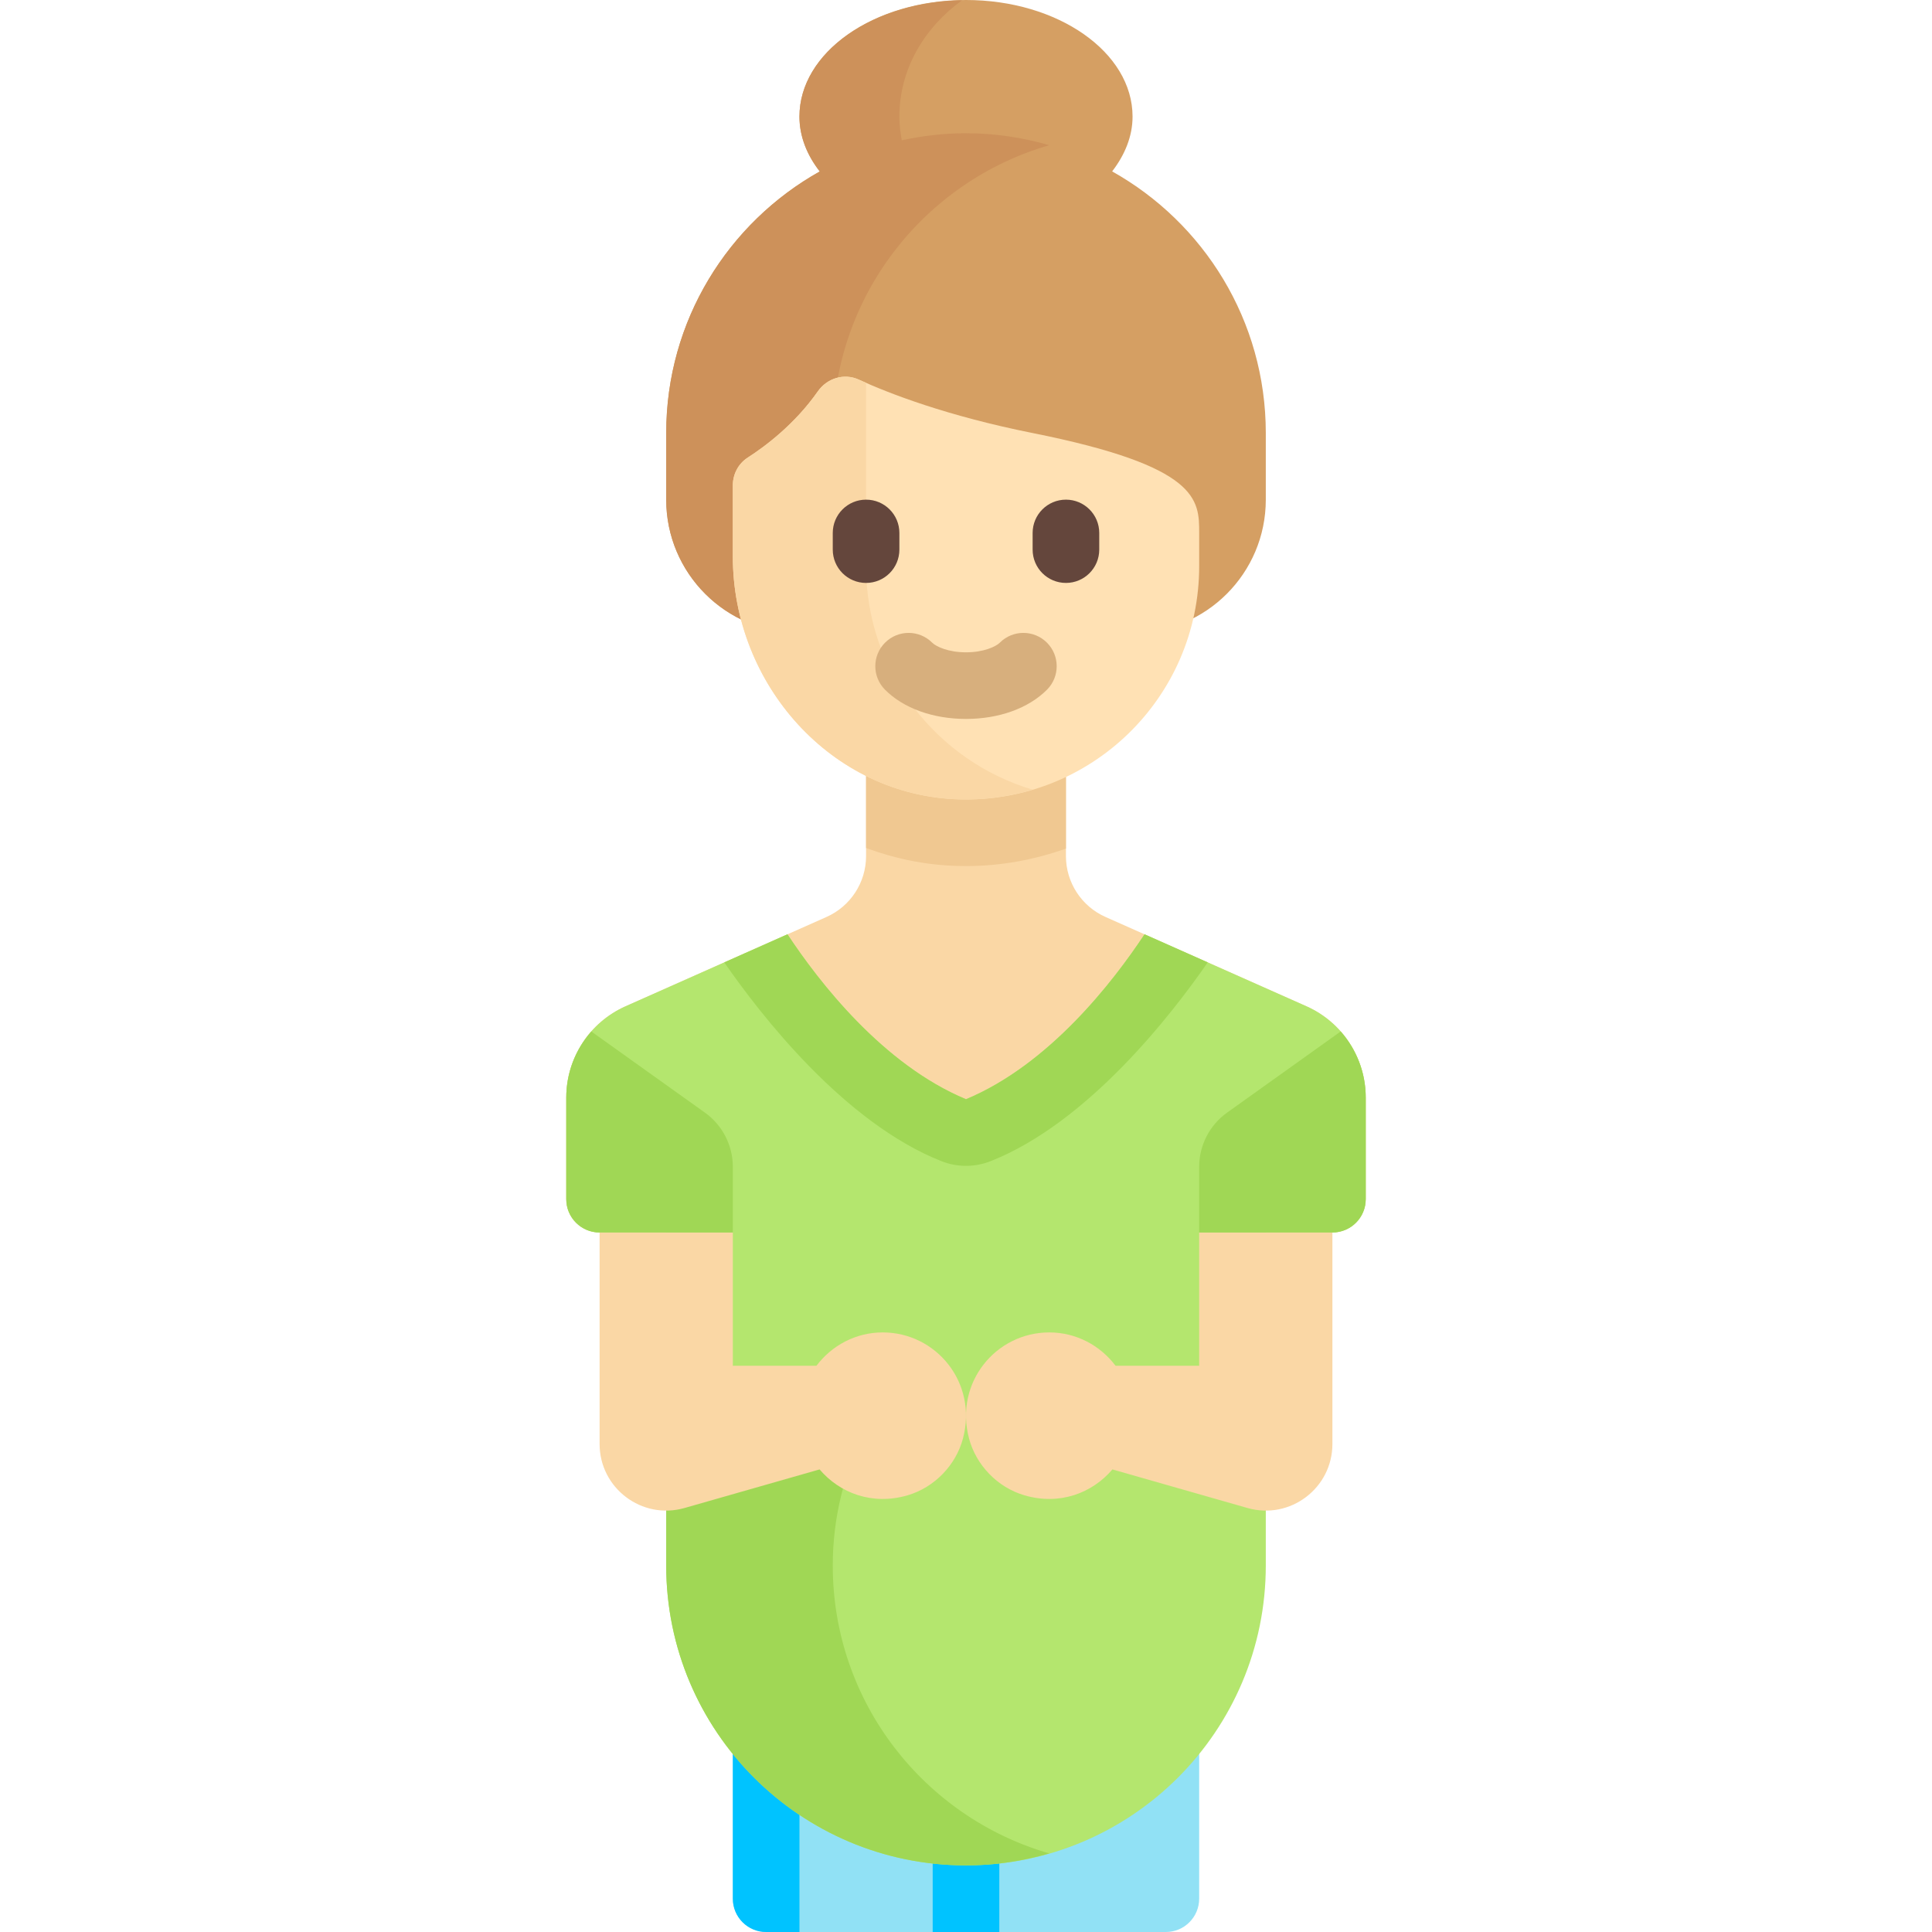 <?xml version="1.0" encoding="iso-8859-1"?>
<!-- Generator: Adobe Illustrator 19.0.0, SVG Export Plug-In . SVG Version: 6.00 Build 0)  -->
<svg xmlns="http://www.w3.org/2000/svg" xmlns:xlink="http://www.w3.org/1999/xlink" version="1.1" id="Layer_1" x="0px" y="0px" viewBox="0 0 512 512" style="enable-background:new 0 0 512 512;" xml:space="preserve">
<path style="fill:#91E1F5;" d="M308.967,512H203.035c-4.875,0-8.828-3.952-8.828-8.828v-61.793h123.586v61.793  C317.794,508.048,313.842,512,308.967,512z"/>
<g>
	<rect x="247.171" y="467.86" style="fill:#00C3FF;" width="17.655" height="44.14"/>
	<path style="fill:#00C3FF;" d="M194.208,441.379v61.793c0,4.875,3.952,8.828,8.828,8.828h8.828v-70.621H194.208z"/>
</g>
<path style="fill:#FAD7A5;" d="M346.205,266.665l-53.237-23.661c-6.376-2.834-10.485-9.156-10.485-16.133v-23.837h-52.966v23.837  c0,6.977-4.109,13.3-10.485,16.133l-53.237,23.661c-9.564,4.251-15.727,13.734-15.727,24.2v26.928c0,4.875,3.952,8.828,8.828,8.828  h194.207c4.876,0,8.828-3.953,8.828-8.828v-26.928C361.932,280.4,355.769,270.916,346.205,266.665z"/>
<path style="fill:#B4E66E;" d="M346.205,266.665l-42.89-19.063c-8.303,12.565-25.244,34.511-47.315,43.707  c-22.071-9.196-39.011-31.143-47.315-43.707l-42.89,19.063c-9.564,4.251-15.727,13.734-15.727,24.2v26.928  c0,4.875,3.952,8.828,8.828,8.828h17.655c0,0,0,85.289,0,88.276c0,43.878,35.57,79.448,79.448,79.448s79.448-35.571,79.448-79.448  c0-2.987,0-88.276,0-88.276h17.655c4.876,0,8.828-3.953,8.828-8.828v-26.928C361.932,280.4,355.769,270.916,346.205,266.665z"/>
<path style="fill:#A0D755;" d="M220.691,414.897c0-12.702,3.057-24.663,8.356-35.31h-52.494c0,18.031,0,34.047,0,35.31  c0,43.878,35.57,79.448,79.448,79.448c7.666,0,15.055-1.145,22.069-3.171C244.941,481.602,220.691,451.108,220.691,414.897z"/>
<path style="fill:#F0C891;" d="M229.518,224.724c7.577,2.814,15.648,4.504,24.052,4.756c0.81,0.024,1.625,0.037,2.431,0.037  c9.296,0,18.185-1.688,26.483-4.635v-21.848h-52.966V224.724z"/>
<path style="fill:#D59F63;" d="M294.732,45.422c3.337-4.348,5.407-9.244,5.407-14.526C300.139,13.833,280.378,0,256.001,0  s-44.138,13.833-44.138,30.897c0,5.282,2.07,10.178,5.407,14.526c-24.281,13.593-40.717,39.531-40.717,69.336v17.655  c0,19.501,15.809,35.31,35.31,35.31h88.276c19.502,0,35.31-15.809,35.31-35.31v-17.655  C335.449,84.953,319.013,59.016,294.732,45.422z"/>
<path style="fill:#CD915A;" d="M220.691,132.414v-17.655c0-36.212,24.251-66.705,57.379-76.277  c-7.014-2.026-14.402-3.171-22.069-3.171c-5.848,0-11.531,0.675-17.019,1.873c-0.374-2.051-0.636-4.136-0.636-6.287  c0-12.515,6.559-23.541,16.609-30.823c-23.881,0.398-43.092,14.01-43.092,30.823c0,5.294,1.981,10.226,5.367,14.55  c-24.258,13.6-40.677,39.523-40.677,69.312v17.655c0,19.501,15.809,35.31,35.31,35.31h44.138  C236.499,167.724,220.691,151.915,220.691,132.414z"/>
<path style="fill:#FFE1B4;" d="M273.656,114.759c-22.749-4.55-38.016-10.472-46.097-14.169c-3.869-1.77-8.376-0.365-10.818,3.12  c-6.113,8.727-13.947,14.58-18.584,17.56c-2.496,1.604-3.949,4.386-3.949,7.352v18.857c0,33.835,26.072,63.34,59.892,64.356  c34.995,1.05,63.694-27.006,63.694-61.764v-8.828C317.794,132.414,317.794,123.586,273.656,114.759z"/>
<path style="fill:#FAD7A5;" d="M229.518,150.069v-48.617c-0.664-0.291-1.372-0.594-1.959-0.863c-3.869-1.77-8.377-0.365-10.818,3.12  c-6.113,8.727-13.947,14.58-18.584,17.56c-2.496,1.603-3.949,4.385-3.949,7.352v18.857c0,33.835,26.072,63.34,59.892,64.356  c6.818,0.205,13.383-0.725,19.557-2.564C248.138,201.669,229.518,178.057,229.518,150.069z"/>
<g>
	<path style="fill:#64463C;" d="M229.518,154.483c-4.879,0-8.828-3.953-8.828-8.828v-4.414c0-4.875,3.948-8.828,8.828-8.828   c4.879,0,8.828,3.953,8.828,8.828v4.414C238.346,150.53,234.398,154.483,229.518,154.483z"/>
	<path style="fill:#64463C;" d="M282.484,154.483c-4.879,0-8.828-3.953-8.828-8.828v-4.414c0-4.875,3.948-8.828,8.828-8.828   s8.828,3.953,8.828,8.828v4.414C291.311,150.53,287.363,154.483,282.484,154.483z"/>
</g>
<path style="fill:#D7AF7D;" d="M256.001,190.526c-8.733,0-16.552-2.819-21.457-7.741c-3.44-3.448-3.44-9.043,0.017-12.483  c3.448-3.44,9.034-3.44,12.483,0.017c1.026,1.026,4.25,2.552,8.957,2.552c4.707,0,7.931-1.526,8.957-2.552  c3.448-3.457,9.034-3.457,12.483-0.017c3.457,3.44,3.457,9.034,0.017,12.483C272.553,187.707,264.734,190.526,256.001,190.526z"/>
<g>
	<path style="fill:#FAD7A5;" d="M233.932,353.103c-7.197,0-13.527,3.497-17.555,8.828h-22.169v-35.31h-35.31v56.042   c0,11.73,11.227,20.198,22.505,16.976l35.797-10.227c5.343,6.272,14.005,9.629,23.397,6.838c7.05-2.095,12.731-7.954,14.61-15.065   C259.111,366.408,248.076,353.103,233.932,353.103z"/>
	<path style="fill:#FAD7A5;" d="M317.794,326.621v35.31h-22.169c-4.029-5.33-10.359-8.828-17.555-8.828   c-14.144,0-25.179,13.304-21.275,28.081c1.879,7.111,7.56,12.969,14.61,15.065c9.392,2.791,18.054-0.566,23.397-6.838   l35.797,10.227c11.279,3.223,22.505-5.246,22.505-16.976V326.62h-35.31V326.621z"/>
</g>
<g>
	<path style="fill:#A0D755;" d="M194.208,326.621v-17.397c0-5.702-2.754-11.053-7.393-14.367l-30.113-21.509   c-4.188,4.748-6.632,10.935-6.632,17.517v26.928c0,4.875,3.952,8.828,8.828,8.828h17.655H194.208z"/>
	<path style="fill:#A0D755;" d="M317.794,326.621v-17.397c0-5.702,2.754-11.053,7.393-14.367l30.113-21.509   c4.188,4.748,6.632,10.935,6.632,17.517v26.928c0,4.875-3.952,8.828-8.828,8.828h-17.655H317.794z"/>
	<path style="fill:#A0D755;" d="M303.316,247.603c-8.303,12.565-25.244,34.511-47.315,43.707   c-22.071-9.196-39.011-31.143-47.315-43.707l-16.742,7.441c9.481,13.711,31.711,42.483,57.574,52.689   c2.086,0.819,4.284,1.233,6.483,1.233c2.199,0,4.397-0.414,6.483-1.233c25.864-10.205,48.094-38.978,57.574-52.689L303.316,247.603   z"/>
</g>
<g>
</g>
<g>
</g>
<g>
</g>
<g>
</g>
<g>
</g>
<g>
</g>
<g>
</g>
<g>
</g>
<g>
</g>
<g>
</g>
<g>
</g>
<g>
</g>
<g>
</g>
<g>
</g>
<g>
</g>
</svg>
